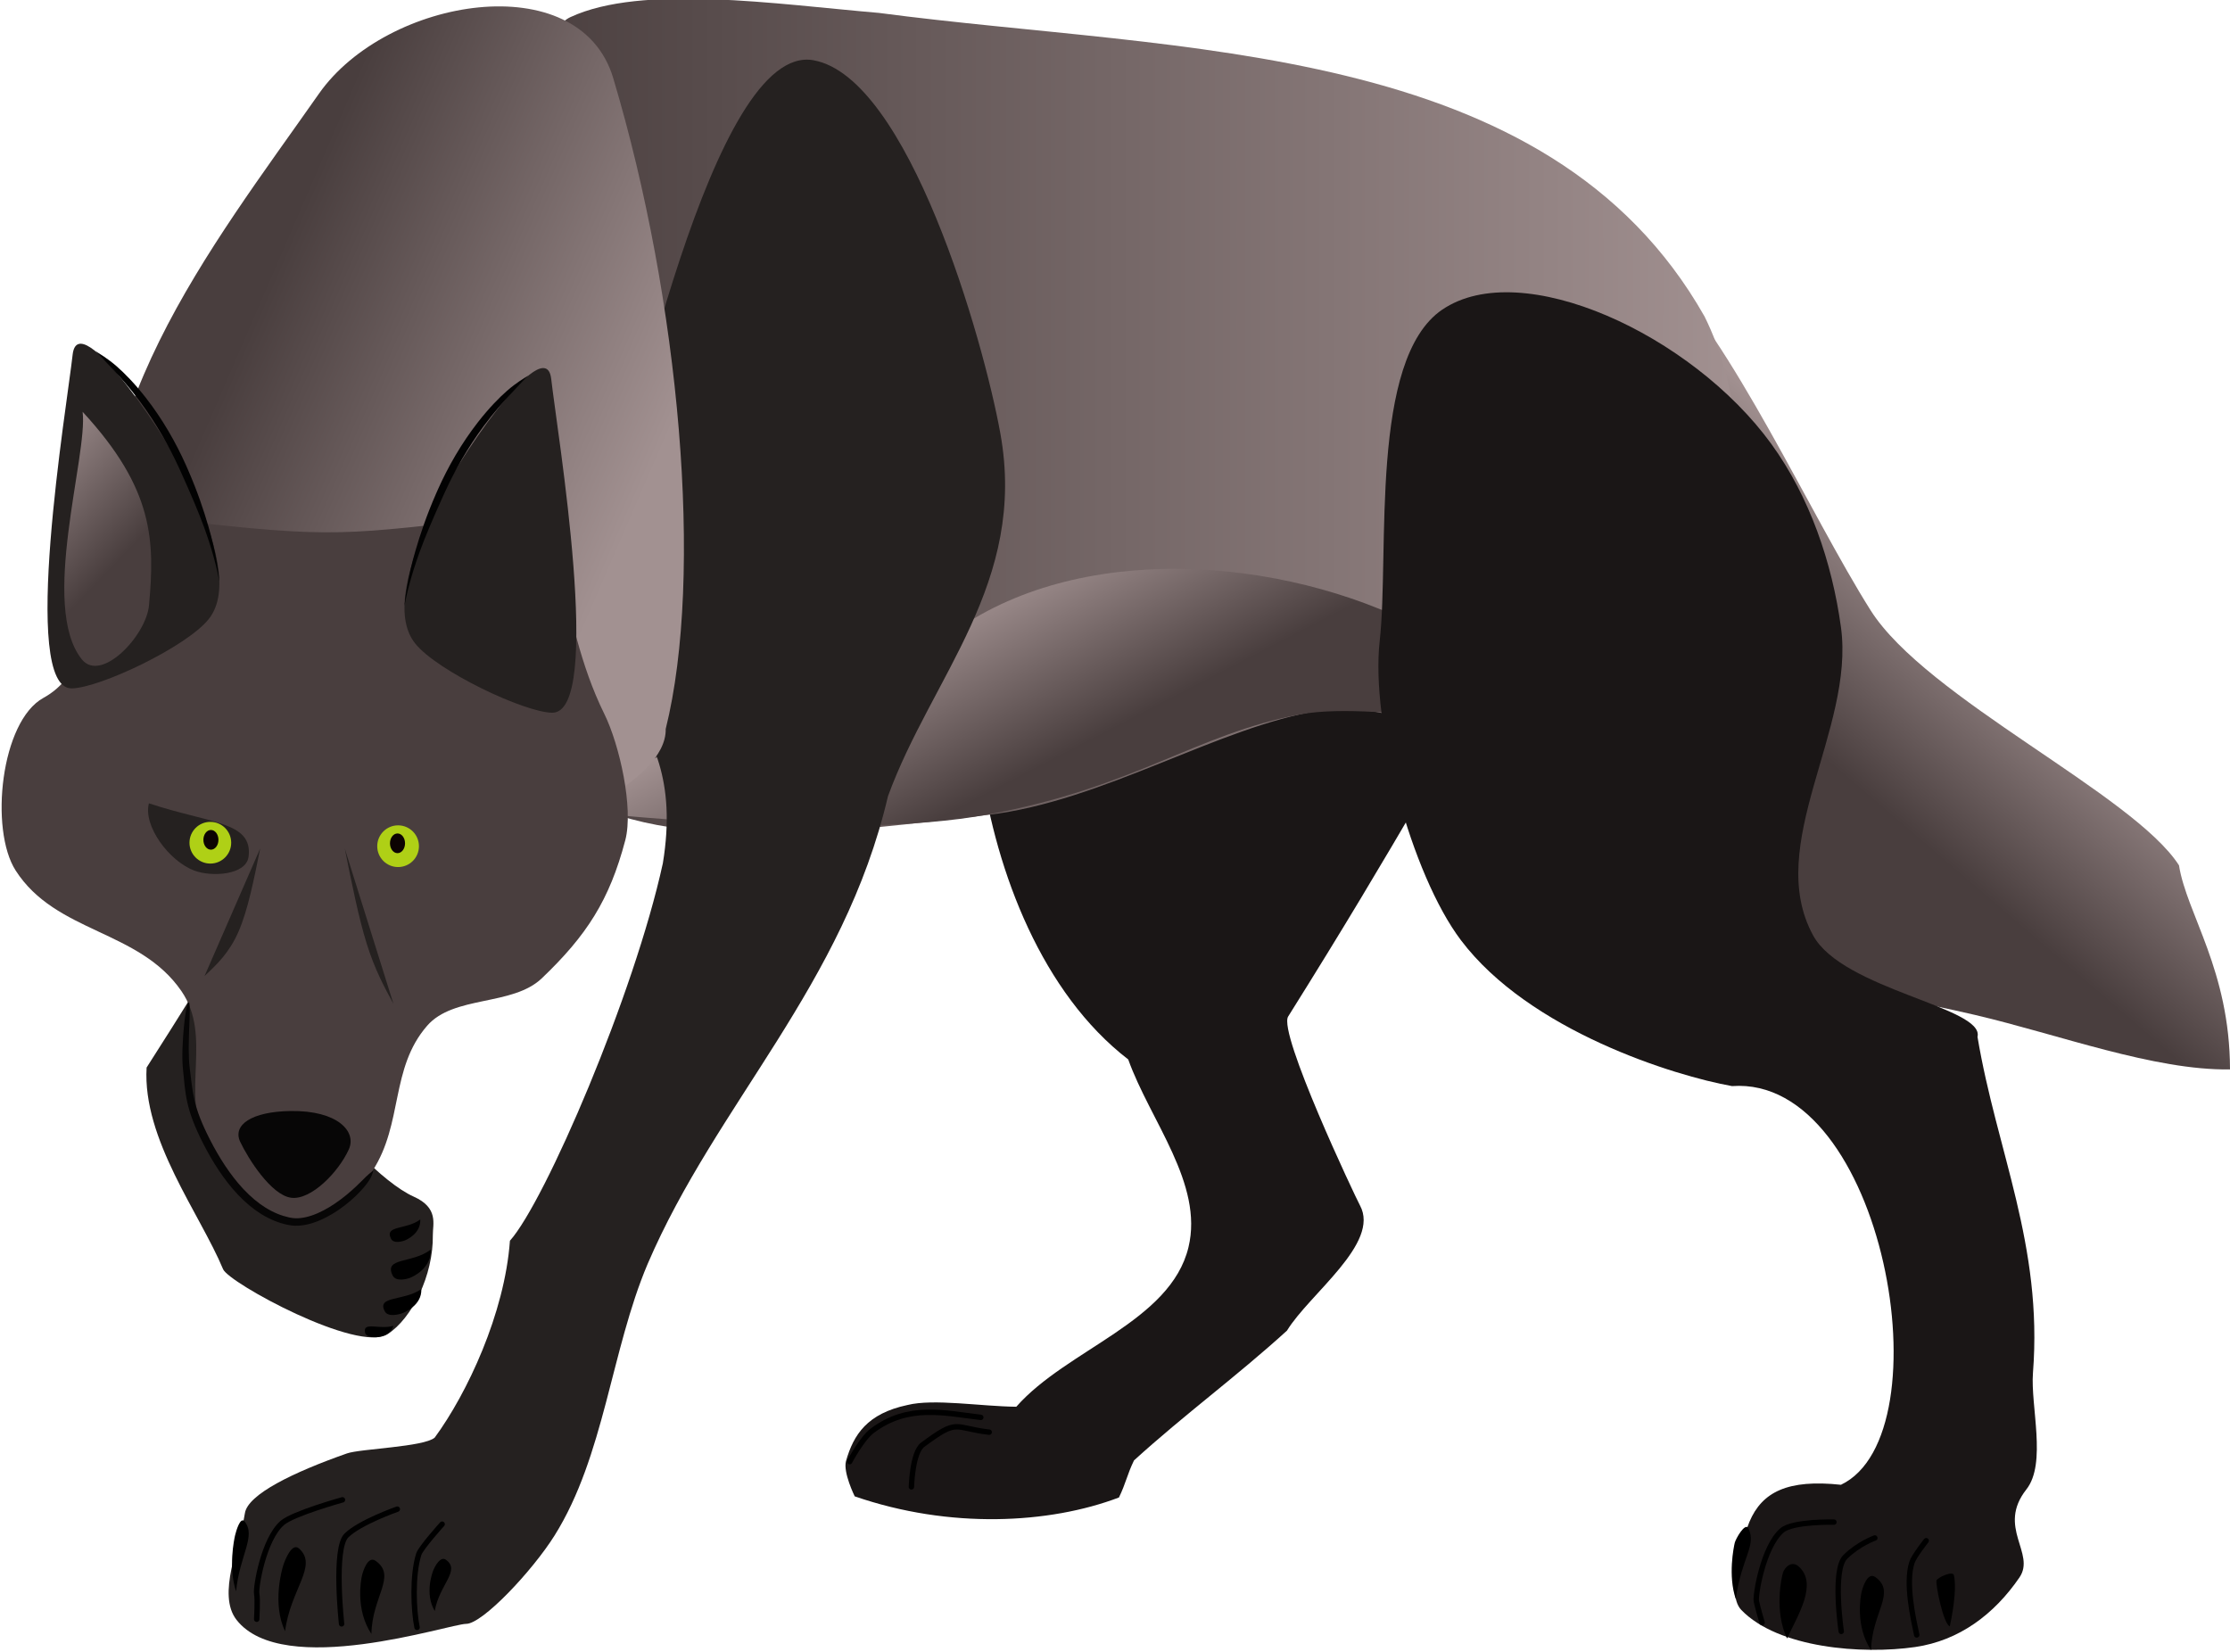 <?xml version="1.0" encoding="UTF-8" standalone="no"?>
<!-- Created with Inkscape (http://www.inkscape.org/) -->

<svg
   width="120.204mm"
   height="89.066mm"
   viewBox="0 0 120.204 89.066"
   version="1.1"
   id="svg9700"
   inkscape:version="1.1 (c68e22c387, 2021-05-23)"
   sodipodi:docname="wolf3.svg"
   xmlns:inkscape="http://www.inkscape.org/namespaces/inkscape"
   xmlns:sodipodi="http://sodipodi.sourceforge.net/DTD/sodipodi-0.dtd"
   xmlns:xlink="http://www.w3.org/1999/xlink"
   xmlns="http://www.w3.org/2000/svg"
   xmlns:svg="http://www.w3.org/2000/svg">
  <sodipodi:namedview
     id="namedview9702"
     pagecolor="#ffffff"
     bordercolor="#666666"
     borderopacity="1.0"
     inkscape:pageshadow="2"
     inkscape:pageopacity="0.0"
     inkscape:pagecheckerboard="0"
     inkscape:document-units="mm"
     showgrid="false"
     inkscape:zoom="0.5"
     inkscape:cx="334"
     inkscape:cy="-35"
     inkscape:window-width="1920"
     inkscape:window-height="1017"
     inkscape:window-x="1912"
     inkscape:window-y="-8"
     inkscape:window-maximized="1"
     inkscape:current-layer="layer2"
     inkscape:snap-nodes="false"
     inkscape:snap-others="false"
     inkscape:snap-intersection-paths="true"
     inkscape:object-paths="true" />
  <defs
     id="defs9697">
    <linearGradient
       inkscape:collect="always"
       id="linearGradient133717">
      <stop
         style="stop-color:#1a1616;stop-opacity:1"
         offset="0"
         id="stop133713" />
      <stop
         style="stop-color:#1a1616;stop-opacity:1"
         offset="1"
         id="stop133715" />
    </linearGradient>
    <inkscape:path-effect
       effect="powerstroke"
       id="path-effect127844"
       is_visible="true"
       lpeversion="1"
       offset_points="0.295,0.226 | 0.513,0.246 | 0.8,0.208"
       not_jump="false"
       sort_points="true"
       interpolator_type="CentripetalCatmullRom"
       interpolator_beta="0.2"
       start_linecap_type="zerowidth"
       linejoin_type="round"
       miter_limit="4"
       scale_width="1"
       end_linecap_type="zerowidth" />
    <linearGradient
       inkscape:collect="always"
       id="linearGradient124628">
      <stop
         style="stop-color:#e135ab;stop-opacity:1"
         offset="0"
         id="stop124624" />
      <stop
         style="stop-color:#e135ab;stop-opacity:1"
         offset="1"
         id="stop124626" />
    </linearGradient>
    <linearGradient
       inkscape:collect="always"
       id="linearGradient118085">
      <stop
         style="stop-color:#000000;stop-opacity:1;"
         offset="0"
         id="stop118081" />
      <stop
         style="stop-color:#000000;stop-opacity:1"
         offset="1"
         id="stop118083" />
    </linearGradient>
    <inkscape:path-effect
       effect="powerstroke"
       id="path-effect115271"
       is_visible="true"
       lpeversion="1"
       offset_points="0.103,0.178 | 1.017,0.291 | 3.603,0.184"
       not_jump="false"
       sort_points="true"
       interpolator_type="CentripetalCatmullRom"
       interpolator_beta="0.2"
       start_linecap_type="zerowidth"
       linejoin_type="round"
       miter_limit="4"
       scale_width="1"
       end_linecap_type="zerowidth" />
    <inkscape:path-effect
       effect="powerstroke"
       id="path-effect109806"
       is_visible="true"
       lpeversion="1"
       offset_points="0.541,0.186 | 0.974,0.317 | 1.8,0.208"
       not_jump="false"
       sort_points="true"
       interpolator_type="CentripetalCatmullRom"
       interpolator_beta="0.2"
       start_linecap_type="zerowidth"
       linejoin_type="miter"
       miter_limit="1"
       scale_width="0.9"
       end_linecap_type="zerowidth" />
    <inkscape:path-effect
       effect="powerstroke"
       id="path-effect107037"
       is_visible="false"
       lpeversion="1"
       offset_points="2.5,0.117"
       not_jump="false"
       sort_points="true"
       interpolator_type="CentripetalCatmullRom"
       interpolator_beta="0.397"
       start_linecap_type="zerowidth"
       linejoin_type="round"
       miter_limit="4"
       scale_width="1"
       end_linecap_type="zerowidth" />
    <linearGradient
       inkscape:collect="always"
       id="linearGradient104555">
      <stop
         style="stop-color:#493e3e;stop-opacity:1;"
         offset="0"
         id="stop104551" />
      <stop
         style="stop-color:#a29191;stop-opacity:1"
         offset="1"
         id="stop104553" />
    </linearGradient>
    <linearGradient
       inkscape:collect="always"
       id="linearGradient104295">
      <stop
         style="stop-color:#252120;stop-opacity:1;"
         offset="0"
         id="stop104291" />
      <stop
         style="stop-color:#252120;stop-opacity:1"
         offset="1"
         id="stop104293" />
    </linearGradient>
    <linearGradient
       inkscape:collect="always"
       id="linearGradient101500">
      <stop
         style="stop-color:#493e3e;stop-opacity:1"
         offset="0"
         id="stop101496" />
      <stop
         style="stop-color:#493e3e;stop-opacity:1"
         offset="1"
         id="stop101498" />
    </linearGradient>
    <inkscape:path-effect
       effect="bspline"
       id="path-effect59917"
       is_visible="true"
       lpeversion="1"
       weight="33.333"
       steps="2"
       helper_size="0"
       apply_no_weight="true"
       apply_with_weight="true"
       only_selected="false" />
    <inkscape:path-effect
       effect="bspline"
       id="path-effect58498"
       is_visible="true"
       lpeversion="1"
       weight="33.333"
       steps="2"
       helper_size="0"
       apply_no_weight="true"
       apply_with_weight="true"
       only_selected="false" />
    <inkscape:path-effect
       effect="bspline"
       id="path-effect12869"
       is_visible="true"
       lpeversion="1"
       weight="33.333"
       steps="2"
       helper_size="0"
       apply_no_weight="true"
       apply_with_weight="true"
       only_selected="false" />
    <inkscape:path-effect
       effect="bspline"
       id="path-effect12262"
       is_visible="true"
       lpeversion="1"
       weight="33.333"
       steps="2"
       helper_size="0"
       apply_no_weight="true"
       apply_with_weight="true"
       only_selected="false" />
    <inkscape:path-effect
       effect="bspline"
       id="path-effect12258"
       is_visible="true"
       lpeversion="1"
       weight="33.333"
       steps="2"
       helper_size="0"
       apply_no_weight="true"
       apply_with_weight="true"
       only_selected="false" />
    <inkscape:path-effect
       effect="bspline"
       id="path-effect12254"
       is_visible="true"
       lpeversion="1"
       weight="33.333"
       steps="2"
       helper_size="0"
       apply_no_weight="true"
       apply_with_weight="true"
       only_selected="false" />
    <inkscape:path-effect
       effect="bspline"
       id="path-effect11628"
       is_visible="true"
       lpeversion="1"
       weight="33.333"
       steps="2"
       helper_size="0"
       apply_no_weight="true"
       apply_with_weight="true"
       only_selected="false" />
    <inkscape:path-effect
       effect="bspline"
       id="path-effect10983"
       is_visible="true"
       lpeversion="1"
       weight="33.333"
       steps="2"
       helper_size="0"
       apply_no_weight="true"
       apply_with_weight="true"
       only_selected="false" />
    <inkscape:path-effect
       effect="bspline"
       id="path-effect9944"
       is_visible="true"
       lpeversion="1"
       weight="33.333"
       steps="2"
       helper_size="0"
       apply_no_weight="true"
       apply_with_weight="true"
       only_selected="false" />
    <linearGradient
       inkscape:collect="always"
       xlink:href="#linearGradient104295"
       id="linearGradient102346"
       x1="-208.248"
       y1="238.484"
       x2="-165.874"
       y2="238.484"
       gradientUnits="userSpaceOnUse" />
    <linearGradient
       inkscape:collect="always"
       xlink:href="#linearGradient104555"
       id="linearGradient103766"
       x1="-180.498"
       y1="206.255"
       x2="-85.005"
       y2="206.255"
       gradientUnits="userSpaceOnUse" />
    <linearGradient
       inkscape:collect="always"
       xlink:href="#linearGradient104555"
       id="linearGradient103804"
       x1="-197.724"
       y1="191.442"
       x2="-167.353"
       y2="204.568"
       gradientUnits="userSpaceOnUse"
       gradientTransform="matrix(0.7,0,0,0.7,-65.455,90.337)" />
    <linearGradient
       inkscape:collect="always"
       xlink:href="#linearGradient104295"
       id="linearGradient103882"
       x1="-201.883"
       y1="239.253"
       x2="-143.863"
       y2="239.253"
       gradientUnits="userSpaceOnUse" />
    <linearGradient
       inkscape:collect="always"
       xlink:href="#linearGradient133717"
       id="linearGradient104251"
       x1="-113.377"
       y1="248.338"
       x2="-61.622"
       y2="248.338"
       gradientUnits="userSpaceOnUse" />
    <linearGradient
       inkscape:collect="always"
       xlink:href="#linearGradient101500"
       id="linearGradient104297"
       x1="-219.398"
       y1="240.503"
       x2="-170.942"
       y2="240.503"
       gradientUnits="userSpaceOnUse" />
    <linearGradient
       inkscape:collect="always"
       xlink:href="#linearGradient104295"
       id="linearGradient104522"
       x1="-215.862"
       y1="213.302"
       x2="-202.391"
       y2="213.302"
       gradientUnits="userSpaceOnUse" />
    <linearGradient
       inkscape:collect="always"
       xlink:href="#linearGradient104295"
       id="linearGradient104530"
       x1="-208.12"
       y1="238.129"
       x2="-200.121"
       y2="238.129"
       gradientUnits="userSpaceOnUse" />
    <linearGradient
       inkscape:collect="always"
       xlink:href="#linearGradient104555"
       id="linearGradient104557"
       x1="-209.753"
       y1="216.192"
       x2="-218.353"
       y2="207.981"
       gradientUnits="userSpaceOnUse" />
    <inkscape:path-effect
       effect="fill_between_many"
       method="bsplinespiro"
       linkedpaths="#path12260,0,1"
       id="path-effect107039"
       join="true"
       close="true"
       autoreverse="true"
       is_visible="true"
       lpeversion="0"
       applied="false" />
    <inkscape:path-effect
       effect="fill_between_many"
       method="bsplinespiro"
       linkedpaths="#path115159,0,1"
       id="path-effect115273"
       join="true"
       close="true"
       autoreverse="true"
       is_visible="true"
       lpeversion="0"
       applied="false" />
    <linearGradient
       inkscape:collect="always"
       xlink:href="#linearGradient104555"
       id="linearGradient116690"
       x1="-130.999"
       y1="228.293"
       x2="-137.542"
       y2="215.624"
       gradientUnits="userSpaceOnUse" />
    <linearGradient
       inkscape:collect="always"
       xlink:href="#linearGradient118085"
       id="linearGradient118087"
       x1="-193.307"
       y1="294.192"
       x2="-188.6"
       y2="294.192"
       gradientUnits="userSpaceOnUse" />
    <linearGradient
       inkscape:collect="always"
       xlink:href="#linearGradient118085"
       id="linearGradient120432"
       x1="-197.965"
       y1="295.939"
       x2="-195.857"
       y2="295.939"
       gradientUnits="userSpaceOnUse" />
    <linearGradient
       inkscape:collect="always"
       xlink:href="#linearGradient118085"
       id="linearGradient120744"
       gradientUnits="userSpaceOnUse"
       x1="-197.965"
       y1="295.939"
       x2="-195.857"
       y2="295.939"
       gradientTransform="matrix(0.265,0,0.031,0.234,-192.07,293.668)" />
    <linearGradient
       inkscape:collect="always"
       xlink:href="#linearGradient118085"
       id="linearGradient120755"
       gradientUnits="userSpaceOnUse"
       x1="-197.965"
       y1="295.939"
       x2="-195.857"
       y2="295.939"
       gradientTransform="matrix(0.209,0,0,0.164,-186.327,293.605)" />
    <linearGradient
       inkscape:collect="always"
       xlink:href="#linearGradient118085"
       id="linearGradient120766"
       gradientUnits="userSpaceOnUse"
       x1="-197.965"
       y1="295.939"
       x2="-195.857"
       y2="295.939"
       gradientTransform="matrix(0.162,0,0,0.223,-201.536,290.639)" />
    <linearGradient
       inkscape:collect="always"
       xlink:href="#linearGradient133717"
       id="linearGradient120926"
       x1="-154.984"
       y1="251.166"
       x2="-109.858"
       y2="251.166"
       gradientUnits="userSpaceOnUse" />
    <linearGradient
       inkscape:collect="always"
       xlink:href="#linearGradient118085"
       id="linearGradient121774"
       gradientUnits="userSpaceOnUse"
       x1="-197.965"
       y1="295.939"
       x2="-195.857"
       y2="295.939"
       gradientTransform="matrix(-0.731,-0.506,0.317,-0.356,-426.165,279.456)" />
    <linearGradient
       inkscape:collect="always"
       xlink:href="#linearGradient118085"
       id="linearGradient122123"
       gradientUnits="userSpaceOnUse"
       gradientTransform="matrix(-0.765,-0.585,0.331,-0.412,-436.393,278.13)"
       x1="-197.965"
       y1="295.939"
       x2="-195.857"
       y2="295.939" />
    <linearGradient
       inkscape:collect="always"
       xlink:href="#linearGradient118085"
       id="linearGradient121774-8"
       gradientUnits="userSpaceOnUse"
       x1="-197.965"
       y1="295.939"
       x2="-195.857"
       y2="295.939"
       gradientTransform="matrix(-0.587,-0.438,0.254,-0.308,-378.956,273.206)" />
    <linearGradient
       inkscape:collect="always"
       xlink:href="#linearGradient118085"
       id="linearGradient121774-4"
       gradientUnits="userSpaceOnUse"
       x1="-197.965"
       y1="295.939"
       x2="-195.857"
       y2="295.939"
       gradientTransform="matrix(-0.381,-0.461,0.277,-0.162,-347.394,233.095)" />
    <linearGradient
       inkscape:collect="always"
       xlink:href="#linearGradient124628"
       id="linearGradient124630"
       x1="-123.925"
       y1="238.061"
       x2="-121.487"
       y2="238.061"
       gradientUnits="userSpaceOnUse" />
    <linearGradient
       inkscape:collect="always"
       xlink:href="#linearGradient104555"
       id="linearGradient125072"
       gradientUnits="userSpaceOnUse"
       x1="-112.467"
       y1="241.284"
       x2="-117.512"
       y2="225.614" />
    <linearGradient
       inkscape:collect="always"
       xlink:href="#linearGradient118085"
       id="linearGradient128582"
       x1="-127.961"
       y1="242.257"
       x2="-126.443"
       y2="242.257"
       gradientUnits="userSpaceOnUse" />
    <linearGradient
       inkscape:collect="always"
       xlink:href="#linearGradient118085"
       id="linearGradient129313"
       gradientUnits="userSpaceOnUse"
       x1="-193.307"
       y1="294.192"
       x2="-188.6"
       y2="294.192"
       gradientTransform="translate(115.481,0.579)" />
    <linearGradient
       inkscape:collect="always"
       xlink:href="#linearGradient118085"
       id="linearGradient129315"
       gradientUnits="userSpaceOnUse"
       x1="-197.965"
       y1="295.939"
       x2="-195.857"
       y2="295.939"
       gradientTransform="translate(115.481,0.579)" />
    <linearGradient
       inkscape:collect="always"
       xlink:href="#linearGradient118085"
       id="linearGradient129317"
       gradientUnits="userSpaceOnUse"
       gradientTransform="matrix(0.265,0,0.031,0.234,-76.589,294.247)"
       x1="-197.965"
       y1="295.939"
       x2="-195.857"
       y2="295.939" />
    <linearGradient
       inkscape:collect="always"
       xlink:href="#linearGradient118085"
       id="linearGradient129319"
       gradientUnits="userSpaceOnUse"
       gradientTransform="matrix(0.209,0,0,0.164,-70.847,294.184)"
       x1="-197.965"
       y1="295.939"
       x2="-195.857"
       y2="295.939" />
    <linearGradient
       inkscape:collect="always"
       xlink:href="#linearGradient118085"
       id="linearGradient129321"
       gradientUnits="userSpaceOnUse"
       gradientTransform="matrix(0.162,0,0,0.223,-86.055,291.218)"
       x1="-197.965"
       y1="295.939"
       x2="-195.857"
       y2="295.939" />
    <linearGradient
       inkscape:collect="always"
       xlink:href="#linearGradient104555"
       id="linearGradient133719"
       x1="-110.993"
       y1="226.073"
       x2="-79.643"
       y2="225.627"
       gradientUnits="userSpaceOnUse" />
    <linearGradient
       inkscape:collect="always"
       xlink:href="#linearGradient104555"
       id="linearGradient133814"
       x1="-59.568"
       y1="248.537"
       x2="-47.908"
       y2="234.906"
       gradientUnits="userSpaceOnUse"
       gradientTransform="matrix(0.7,0,0,0.7,-65.698,90.072)" />
  </defs>
  <g
     id="layer2"
     inkscape:label="Wolf2"
     style="display:inline"
     inkscape:groupmode="layer"
     transform="translate(219.28,-211.567)">
    <g
       id="g68033"
       inkscape:label="HLegR"
       style="display:inline;stroke:none"
       transform="matrix(0.7,0,0,0.7,-65.698,90.072)">
      <path
         style="fill:url(#linearGradient120926);fill-opacity:1;stroke:none;stroke-width:0.234;stroke-linecap:round;stop-color:#000000"
         d="m -139.486,217.306 c -1.785,4.998 -5.123,10.007 -4.373,15.261 1.174,8.22 4.73,17.492 11.334,22.578 1.696,4.73 5.814,9.572 4.641,14.457 -1.379,5.739 -9.363,7.855 -13.26,12.287 -2.737,-0.029 -6.359,-0.638 -8.382,-0.133 -3.094,0.655 -4.149,2.277 -4.729,4.31 -0.248,0.87 0.669,2.722 0.669,2.722 7.319,2.53 14.978,2.125 20.347,0.089 0.536,-1.1 0.625,-1.755 1.16,-2.856 3.927,-3.57 7.854,-6.425 11.78,-9.995 1.726,-2.826 7.201,-6.728 5.622,-9.638 -0.366,-0.674 -6.326,-13.282 -5.533,-14.547 4.403,-7.028 7.041,-11.487 10.352,-17.135 -0.386,-5.801 -0.773,-11.601 -1.16,-17.402 -6.663,-6.349 -19.131,-4.837 -28.468,-7e-5 z"
         id="path59915"
         sodipodi:nodetypes="cscsccsccccsscccc" />
      <path
         style="fill:none;fill-opacity:1;stroke:#000000;stroke-width:0.416;stroke-linecap:round;stroke-miterlimit:4;stroke-dasharray:none;stroke-opacity:1;paint-order:stroke fill markers;stop-color:#000000"
         d="m -143.878,282.707 c -2.793,-0.324 -5.553,-1.053 -8.33,1.01 -0.806,0.58 -1.767,2.398 -1.767,2.398"
         id="path120961"
         sodipodi:nodetypes="ccc" />
      <path
         style="display:inline;fill:none;fill-opacity:1;stroke:#000000;stroke-width:0.416;stroke-linecap:round;stroke-miterlimit:4;stroke-dasharray:none;stroke-opacity:1;paint-order:stroke fill markers;stop-color:#000000"
         d="m -143.229,283.847 c -2.793,-0.324 -2.34,-1.098 -5.117,0.965 -0.806,0.58 -0.874,3.246 -0.874,3.246"
         id="path120961-3"
         sodipodi:nodetypes="ccc" />
    </g>
    <g
       id="g102349"
       inkscape:label="FLegR"
       style="display:inline;stroke:none"
       transform="matrix(0.7,0,0,0.7,-65.698,90.072)">
      <path
         style="fill:url(#linearGradient102346);fill-opacity:1;stroke:none;stroke-width:0.234;stroke-linecap:round;stop-color:#000000"
         d="m -180.27,202.224 c -5.247,18.278 -24.704,48.634 -27.844,53.546 -0.324,5.526 4.105,11.245 5.89,15.528 0.44,1.055 10.387,6.475 12.672,4.998 1.866,-1.206 3.524,-4.517 3.48,-7.63 -0.011,-0.832 0.47,-2.093 -1.484,-2.962 -2.305,-1.024 -6.464,-5.286 -6.726,-7.078 0.407,-5.697 5.983,-17.593 12.762,-23.382 1.889,-1.613 5.104,-0.717 7.139,-2.142 3.831,-2.681 8.36,-6.568 8.389,-11.245 0.049,-8.092 -12.046,-27.411 -14.279,-19.633 z"
         id="path101475"
         sodipodi:nodetypes="scsssscssss" />
      <path
         style="display:inline;fill:url(#linearGradient121774-4);fill-opacity:1;stroke:none;stroke-width:0.181;stroke-linecap:round;stroke-miterlimit:4;stroke-dasharray:none;stroke-opacity:1;paint-order:stroke fill markers;stop-color:#000000"
         d="m -191.29,276.191 c 0.073,0.328 0.654,0.351 0.807,0.348 0.153,-0.003 1.165,-0.085 1.37,-0.885 -1.066,0.333 -2.379,-0.367 -2.177,0.536 z"
         id="path119626-7-5"
         sodipodi:nodetypes="sscs" />
      <path
         style="display:inline;fill:url(#linearGradient121774);fill-opacity:1;stroke:none;stroke-width:0.27;stroke-linecap:round;stroke-miterlimit:4;stroke-dasharray:none;stroke-opacity:1;paint-order:stroke fill markers;stop-color:#000000"
         d="m -189.764,274.553 c 0.244,0.446 1.064,0.228 1.277,0.157 0.212,-0.071 1.588,-0.629 1.527,-1.883 -1.343,0.947 -3.478,0.498 -2.804,1.726 z"
         id="path119626-7"
         sodipodi:nodetypes="sscs" />
      <path
         style="display:inline;fill:url(#linearGradient122123);fill-opacity:1;stroke:none;stroke-width:0.297;stroke-linecap:round;stroke-miterlimit:4;stroke-dasharray:none;stroke-opacity:1;paint-order:stroke fill markers;stop-color:#000000"
         d="m -189.167,271.781 c 0.256,0.515 1.113,0.264 1.335,0.182 0.222,-0.082 1.66,-0.727 1.597,-2.177 -1.404,1.095 -3.636,0.576 -2.932,1.996 z"
         id="path119626-7-3"
         sodipodi:nodetypes="sscs" />
      <path
         style="display:inline;fill:url(#linearGradient121774-8);fill-opacity:1;stroke:none;stroke-width:0.225;stroke-linecap:round;stroke-miterlimit:4;stroke-dasharray:none;stroke-opacity:1;paint-order:stroke fill markers;stop-color:#000000"
         d="m -189.287,268.96 c 0.196,0.386 0.854,0.198 1.024,0.136 0.17,-0.061 1.274,-0.544 1.225,-1.631 -1.078,0.82 -2.79,0.431 -2.25,1.495 z"
         id="path119626-7-1"
         sodipodi:nodetypes="sscs" />
    </g>
    <path
       style="fill:url(#linearGradient133814);fill-opacity:1;stroke:none;stroke-width:0.164;stroke-linecap:round;stop-color:#000000"
       d="m -129.953,225.958 c 4.013,3.893 8.257,13.361 11.501,18.501 2.997,4.748 14.167,9.917 16.626,13.751 0.416,2.619 2.74,5.651 2.75,11.001 -4.086,0.063 -9.212,-1.875 -13.751,-2.938 -5.505,-1.289 -11.991,-2.057 -16.376,-5.625 -5.585,-4.545 -5.471,-10.964 -7.876,-17.751 -1.13,-3.19 2.599,-11.507 0.625,-15.189 2.114,-5.804 3.906,-4.246 6.501,-1.75 z"
       id="path76327"
       sodipodi:nodetypes="csccssscc"
       inkscape:label="Tail" />
    <g
       id="g105200"
       inkscape:label="Body"
       transform="matrix(0.7,0,0,0.7,-65.698,90.072)">
      <path
         style="display:inline;fill:url(#linearGradient103766);fill-opacity:1;stroke:none;stroke-width:0.234;stroke-linecap:round;stop-color:#000000"
         d="m -175.484,174.885 c 5.513,-2.566 15.875,-0.997 23.771,-0.326 23.232,3.073 51.494,2.062 63.566,23.371 5.183,10.418 2.644,27.807 -6.451,33.03 -6.876,3.652 -15.511,-3.884 -23.203,-2.677 -7.681,1.205 -16.665,6.993 -25.523,8.032 -11.057,1.296 -25.777,3.304 -33.312,-2.385 -4.442,-3.354 14.117,-7.693 11.002,-9.038 -19.913,-5.743 -15.649,-47.307 -9.85,-50.007 z"
         id="path58496"
         sodipodi:nodetypes="sccccaccs"
         inkscape:label="body" />
      <path
         style="display:inline;mix-blend-mode:screen;fill:url(#linearGradient116690);fill-opacity:1;stroke:none;stroke-width:0.234;stroke-linecap:round;stroke-miterlimit:4;stroke-dasharray:none;stop-color:#000000"
         d="m -147.159,223.136 c 9.398,-7.783 25.14,-7.005 36.141,-1.725 5.291,2.539 9.781,2.124 10.689,6.027 0.822,3.535 -12.576,-0.073 -18.975,1.141 -8.081,1.532 -12.621,5.591 -23.95,7.695 -11.329,2.104 -30.817,-0.15 -33.059,-0.391 -5.16,-0.554 25.157,-9.437 29.154,-12.747 z"
         id="path105235"
         sodipodi:nodetypes="sssssss" />
    </g>
    <g
       id="g123981"
       inkscape:label="Cock"
       transform="matrix(0.7,0,0,0.7,-65.698,90.072)"
       style="display:none">
      <path
         style="fill:url(#linearGradient125072);fill-opacity:1;stroke:none;stroke-width:0.416;stroke-linecap:round;stroke-miterlimit:4;stroke-dasharray:none;stroke-opacity:1;paint-order:stroke fill markers;stop-color:#000000"
         d="m -124.694,227.932 c 3.566,2.956 4.04,1.311 0.883,5.111 -1.143,1.439 -1.377,3.972 -0.883,5.742 0.432,1.548 2.024,2.73 3.534,3.281 1.661,0.607 3.648,0.377 5.301,-0.252 2.124,-0.809 3.401,-3.042 5.301,-4.291 1.667,-1.096 3.782,-2.428 5.301,-1.136 2.026,1.724 -3.164,3.349 -2.524,5.932 0.644,2.599 3.178,5.036 5.806,5.553 2.483,0.489 2.793,-2.492 5.301,-2.146 2.394,0.331 4.543,-1.641 3.534,-7.194 -1.01,-5.553 -2.518,-13.217 -7.825,-14.135 -5.265,-0.911 -23.85,2.682 -23.727,3.534 z"
         id="path123165"
         sodipodi:nodetypes="ccssssssssssc" />
      <path
         id="path124503"
         style="fill:url(#linearGradient124630);fill-opacity:1;stroke:#000000;stroke-width:0.416;stroke-linecap:round;paint-order:stroke fill markers;stop-color:#000000"
         d="m -121.831,237.794 a 1.735,0.915 73.079 0 1 -0.37,1.927 1.735,0.915 73.079 0 1 -1.38,-1.394 1.735,0.915 73.079 0 1 0.37,-1.927 1.735,0.915 73.079 0 1 1.38,1.394 z" />
      <g
         id="g126156"
         inkscape:label="Hard">
        <path
           style="fill:#e135ab;fill-opacity:1;stroke:none;stroke-width:0.416;stroke-linecap:round;stroke-miterlimit:4;stroke-dasharray:none;stroke-opacity:1;paint-order:stroke fill markers;stop-color:#000000"
           d="m -148.143,255.591 c 1.673,-1.026 1.249,-4.641 3.213,-6.961 1.963,-2.32 6.092,-5.595 9.429,-7.947 2.24,-1.579 4.248,-2.332 4.604,-4.316 0.429,-2.388 5.685,-3.844 7.742,-1.302 1.148,1.419 3.458,5.395 2.731,7.069 -0.72,1.659 -2.141,3.685 -3.59,3.674 -1.449,-0.011 -2.926,-2.061 -3.76,-0.726 -1.705,2.729 -6.673,7.054 -8.104,7.083 -1.43,0.029 -9.375,6.654 -12.265,3.426 z"
           id="path125241"
           sodipodi:nodetypes="cssssssszc" />
        <path
           style="fill:none;fill-opacity:1;stroke:#000000;stroke-width:0.416;stroke-linecap:round;stroke-miterlimit:4;stroke-dasharray:none;stroke-opacity:1;paint-order:stroke fill markers;stop-color:#000000"
           d="m -145.077,252.255 c 0.757,1.136 -0.379,1.928 -0.379,1.928"
           id="path126191"
           sodipodi:nodetypes="cc" />
        <path
           style="fill:url(#linearGradient128582);fill-opacity:1;fill-rule:nonzero;stroke:none;stroke-width:0.416;stroke-linecap:round;stroke-miterlimit:4;stroke-dasharray:none;stroke-opacity:1;paint-order:stroke fill markers;stop-color:#000000"
           d="m -127.912,239.922 c -0.058,0.345 -0.093,0.793 0.061,1.361 0.022,0.082 0.046,0.158 0.071,0.225 0.126,0.349 0.296,0.628 0.452,0.917 0.009,0.017 0.019,0.035 0.028,0.052 0.077,0.146 0.153,0.302 0.219,0.459 0.073,0.173 0.129,0.333 0.174,0.495 0.019,0.069 0.036,0.135 0.051,0.2 0.023,0.099 0.047,0.202 0.063,0.319 0.036,0.259 0.019,0.488 -0.014,0.641 0.08,-0.124 0.22,-0.334 0.303,-0.616 0.038,-0.13 0.059,-0.26 0.062,-0.383 0.002,-0.082 -0.003,-0.166 -0.015,-0.252 -0.028,-0.202 -0.089,-0.4 -0.17,-0.594 -0.073,-0.177 -0.159,-0.346 -0.238,-0.497 -4.5e-4,-8.8e-4 -0.028,-0.054 -0.028,-0.055 -0.177,-0.342 -0.284,-0.538 -0.475,-0.875 -0.033,-0.058 -0.07,-0.121 -0.108,-0.189 -0.216,-0.382 -0.411,-0.97 -0.435,-1.209 z"
           id="path126259"
           sodipodi:nodetypes="cc"
           inkscape:path-effect="#path-effect127844"
           inkscape:original-d="m -127.91217,239.9221 c -0.0626,1.9043 1.82991,2.9071 1.10433,4.66971" />
      </g>
    </g>
    <g
       id="g76273"
       inkscape:label="HLegL"
       style="fill:#5d544f;fill-opacity:1;stroke:none"
       transform="matrix(0.7,0,0,0.7,-65.698,90.072)">
      <path
         style="fill:url(#linearGradient104251);fill-opacity:1;stroke:none;stroke-width:0.234;stroke-linecap:round;stop-color:#000000"
         d="m -108.341,197.405 c -5.648,3.837 -4.057,18.738 -4.819,25.523 -0.707,6.299 2.431,17.964 6.247,23.025 5.287,7.012 16.502,10.467 20.883,11.245 11.705,-0.846 16.551,26.807 8.389,30.7 -4.075,-0.435 -6.069,0.535 -7.05,2.856 -0.287,0.678 -1.957,5.402 -0.625,6.782 2.845,2.95 9.331,3.443 13.386,2.856 3.397,-0.492 6.092,-2.523 8.032,-5.355 1.282,-1.871 -1.766,-3.86 0.535,-6.782 1.586,-2.014 0.308,-6.425 0.507,-8.98 0.77,-9.856 -2.793,-17.042 -4.271,-25.87 0.566,-2.281 -10.373,-3.628 -12.657,-7.807 -3.81,-6.972 3.223,-15.867 2.142,-23.739 -0.684,-4.981 -2.404,-10.03 -5.355,-14.1 -6.107,-8.425 -19.242,-14.498 -25.345,-10.352 z"
         id="path75244"
         sodipodi:nodetypes="sssccsssssscssss" />
      <path
         d="m -84.772,291.24 c -0.244,-0.464 -0.971,0.809 -1.048,1.128 -0.077,0.32 -0.531,2.535 0.077,4.314 0.464,-3.227 1.618,-4.093 0.971,-5.443 z"
         style="display:inline;fill:url(#linearGradient129321);fill-opacity:1;stroke:none;stroke-width:0.079;stroke-linecap:round;stroke-miterlimit:4;stroke-dasharray:none;stroke-opacity:1;paint-order:stroke fill markers;stop-color:#000000"
         id="path120653-8-2"
         sodipodi:nodetypes="cscc" />
      <path
         d="m -68.948,294.849 c -0.091,-0.339 -1.231,0.175 -1.331,0.41 -0.1,0.235 0.505,3.328 1.018,3.541 0.366,-1.682 0.502,-3.243 0.312,-3.951 z"
         style="display:inline;fill:url(#linearGradient129319);fill-opacity:1;stroke:none;stroke-width:0.077;stroke-linecap:round;stroke-miterlimit:4;stroke-dasharray:none;stroke-opacity:1;paint-order:stroke fill markers;stop-color:#000000"
         id="path120653-2-8"
         sodipodi:nodetypes="sscs" />
      <path
         d="m -74.993,295.006 c -0.599,-0.425 -0.969,0.78 -1.051,1.115 -0.082,0.334 -0.519,2.652 0.724,4.514 0.041,-2.881 1.978,-4.457 0.327,-5.628 z"
         style="display:inline;fill:url(#linearGradient129317);fill-opacity:1;stroke:none;stroke-width:0.103;stroke-linecap:round;stroke-miterlimit:4;stroke-dasharray:none;stroke-opacity:1;paint-order:stroke fill markers;stop-color:#000000"
         id="path120653-27"
         sodipodi:nodetypes="sscs" />
      <path
         style="display:inline;fill:url(#linearGradient129315);fill-opacity:1;stroke:none;stroke-width:0.416;stroke-linecap:round;stroke-miterlimit:4;stroke-dasharray:none;stroke-opacity:1;paint-order:stroke fill markers;stop-color:#000000"
         d="m -80.9,294.186 c -0.543,-0.481 -1.073,0.08 -1.199,0.459 -0.126,0.379 -0.692,2.98 0.305,5.089 0.847,-1.813 2.39,-4.222 0.894,-5.548 z"
         id="path119626-1"
         sodipodi:nodetypes="sscs" />
      <path
         style="display:inline;fill:none;fill-opacity:1;stroke:#000000;stroke-width:0.416;stroke-linecap:round;stroke-miterlimit:4;stroke-dasharray:none;stroke-opacity:1;paint-order:stroke fill markers;stop-color:#000000"
         d="m -78.183,290.772 c 0,0 -3.186,-0.076 -4.01,0.649 -1.448,1.274 -2.053,4.998 -1.963,5.444 0.089,0.446 0.442,1.648 0.442,1.648"
         id="path118356-4"
         sodipodi:nodetypes="cssc" />
      <path
         style="display:inline;fill:none;fill-opacity:1;stroke:#000000;stroke-width:0.416;stroke-linecap:round;stroke-miterlimit:4;stroke-dasharray:none;stroke-opacity:1;paint-order:stroke fill markers;stop-color:#000000"
         d="m -71.076,292.205 c 0,0 -0.943,1.184 -1.102,1.679 -0.513,1.593 0.099,4.283 0.371,5.576"
         id="path118354-7"
         sodipodi:nodetypes="csc" />
      <path
         style="display:inline;fill:none;fill-opacity:1;stroke:url(#linearGradient129313);stroke-width:0.416;stroke-linecap:round;stroke-miterlimit:4;stroke-dasharray:none;stroke-opacity:1;paint-order:stroke fill markers;stop-color:#000000"
         d="m -75.031,291.994 c 0,0 -1.271,0.454 -2.281,1.464 -1.01,1.01 -0.307,5.73 -0.307,5.73"
         id="path118013-9"
         sodipodi:nodetypes="csc" />
      <path
         style="display:none;mix-blend-mode:overlay;fill:url(#linearGradient133719);fill-opacity:1;stroke:none;stroke-width:0.416;stroke-linecap:round;stroke-miterlimit:4;stroke-dasharray:none;stroke-opacity:1;paint-order:stroke fill markers;stop-color:#000000"
         d="m -112.471,232.127 c 1.348,2.757 3.642,16.18 12.829,19.959 7.556,3.108 22.148,2.749 19.324,1.364 -13.038,-6.397 -22.132,-31.554 -16.62,-40.815 7.656,-12.863 2.091,-15.843 -7.304,-16.406 -12.357,-0.741 -8.881,34.565 -8.229,35.898 z"
         id="path131416"
         sodipodi:nodetypes="ssssss" />
    </g>
    <g
       id="g102504"
       inkscape:label="FLegL"
       style="display:inline;fill:none;fill-opacity:1;stroke:none"
       transform="matrix(0.7,0,0,0.7,-65.698,90.072)">
      <path
         style="fill:url(#linearGradient103882);fill-opacity:1;stroke:none;stroke-width:0.234;stroke-linecap:round;stop-color:#000000"
         d="m -156.751,178.206 c 7.286,1.329 13.063,21.444 14.38,28.732 2.081,11.51 -5.296,18.735 -8.654,27.939 -3.408,14.573 -13.217,23.676 -18.51,36.024 -2.813,6.64 -3.332,14.779 -7.157,20.892 -1.704,2.724 -5.553,6.815 -6.815,6.815 -1.262,0 -14.114,4.274 -17.684,-0.311 -1.531,-1.966 0.274,-5.767 0.646,-8.208 0.222,-1.456 3.729,-3.153 7.854,-4.604 1.044,-0.367 5.925,-0.494 6.762,-1.219 2.496,-3.397 5.389,-9.56 5.793,-15.16 2.707,-3.028 9.581,-18.997 11.774,-29.059 2.131,-12.975 -7.836,-12.674 -4.796,-24.484 2.24,-7.601 8.612,-38.779 16.407,-37.358 z"
         id="path89878"
         sodipodi:nodetypes="ssccsssssccccs" />
      <path
         style="fill:none;fill-opacity:1;stroke:url(#linearGradient118087);stroke-width:0.416;stroke-linecap:round;stroke-miterlimit:4;stroke-dasharray:none;stroke-opacity:1;paint-order:stroke fill markers;stop-color:#000000"
         d="m -188.808,289.774 c 0,0 -2.912,1.022 -3.921,2.032 -1.01,1.01 -0.37,6.803 -0.37,6.803"
         id="path118013"
         sodipodi:nodetypes="csc" />
      <path
         style="fill:none;fill-opacity:1;stroke:#000000;stroke-width:0.416;stroke-linecap:round;stroke-miterlimit:4;stroke-dasharray:none;stroke-opacity:1;paint-order:stroke fill markers;stop-color:#000000"
         d="m -185.357,290.931 c 0,0 -1.637,1.815 -1.797,2.31 -0.513,1.593 -0.406,4.346 -0.134,5.639"
         id="path118354"
         sodipodi:nodetypes="csc" />
      <path
         style="fill:none;fill-opacity:1;stroke:#000000;stroke-width:0.416;stroke-linecap:round;stroke-miterlimit:4;stroke-dasharray:none;stroke-opacity:1;paint-order:stroke fill markers;stop-color:#000000"
         d="m -193.032,289.057 c 0,0 -3.817,1.06 -4.641,1.785 -1.448,1.274 -2.053,4.998 -1.963,5.444 0.089,0.446 0,1.963 0,1.963"
         id="path118356"
         sodipodi:nodetypes="cssc" />
      <path
         style="fill:url(#linearGradient120432);fill-opacity:1;stroke:none;stroke-width:0.416;stroke-linecap:round;stroke-miterlimit:4;stroke-dasharray:none;stroke-opacity:1;paint-order:stroke fill markers;stop-color:#000000"
         d="m -196.38,292.803 c -0.543,-0.481 -1.073,0.883 -1.199,1.262 -0.126,0.379 -0.87,3.003 0.126,5.111 0.423,-3.263 2.568,-5.048 1.073,-6.374 z"
         id="path119626"
         sodipodi:nodetypes="sscs" />
      <path
         d="m -190.474,293.757 c -0.599,-0.425 -0.969,0.78 -1.051,1.115 -0.082,0.334 -0.519,2.652 0.724,4.514 0.041,-2.881 1.978,-4.457 0.327,-5.628 z"
         style="fill:url(#linearGradient120744);fill-opacity:1;stroke:none;stroke-width:0.103;stroke-linecap:round;stroke-miterlimit:4;stroke-dasharray:none;stroke-opacity:1;paint-order:stroke fill markers;stop-color:#000000"
         id="path120653" />
      <path
         d="m -185.075,293.667 c -0.429,-0.298 -0.848,0.548 -0.948,0.782 -0.1,0.235 -0.688,1.861 0.1,3.169 0.334,-2.023 2.03,-3.129 0.848,-3.951 z"
         style="fill:url(#linearGradient120755);fill-opacity:1;stroke:none;stroke-width:0.077;stroke-linecap:round;stroke-miterlimit:4;stroke-dasharray:none;stroke-opacity:1;paint-order:stroke fill markers;stop-color:#000000"
         id="path120653-2" />
      <path
         d="m -200.568,290.724 c -0.331,-0.406 -0.655,0.746 -0.732,1.065 -0.077,0.32 -0.531,2.535 0.077,4.314 0.258,-2.754 1.568,-4.261 0.655,-5.38 z"
         style="fill:url(#linearGradient120766);fill-opacity:1;stroke:none;stroke-width:0.079;stroke-linecap:round;stroke-miterlimit:4;stroke-dasharray:none;stroke-opacity:1;paint-order:stroke fill markers;stop-color:#000000"
         id="path120653-8" />
    </g>
    <path
       d="m -213.318,245.24 c -2.127,-10.944 5.391,-20.294 11.229,-28.622 3.644,-5.198 14.044,-6.927 15.862,-0.845 3.591,12.014 4.895,26.8 2.831,35.087 0.058,2.923 -6.588,5.435 -7.707,5.879 -2.074,0.824 -15.243,-0.488 -17.341,-1.749 -3.595,-2.16 -4.075,-5.633 -4.875,-9.751 z"
       style="display:inline;fill:url(#linearGradient103804);fill-opacity:1;stroke:none;stroke-width:0.043;stroke-linecap:round;stop-color:#000000"
       id="path91330"
       inkscape:label="Neck"
       sodipodi:nodetypes="ssscssss" />
    <g
       id="g13706"
       inkscape:label="Head"
       style="display:inline;fill:#252120;fill-opacity:1;stroke:none"
       transform="matrix(0.7,0,0,0.7,-65.698,90.072)">
      <path
         style="fill:url(#linearGradient104297);fill-opacity:1;stroke:none;stroke-width:0.234;stroke-linecap:round;stop-color:#000000"
         d="m -171.257,238.278 c -1.212,4.607 -2.98,7.331 -6.425,10.62 -2.265,2.162 -6.783,1.293 -8.835,3.659 -2.849,3.285 -1.832,7.505 -4.194,11.155 -1.201,1.856 -4.252,4.332 -6.425,3.927 -2.937,-0.548 -5.068,-3.496 -6.425,-6.158 -1.938,-3.8 0.543,-8.086 -1.874,-11.602 -3.256,-4.736 -9.658,-4.443 -12.762,-9.281 -2.024,-3.155 -1.148,-11.499 2.142,-13.297 5.84,-3.192 2.569,-14.543 9.859,-13.71 12.959,1.48 13.018,1.146 25.933,-0.246 4.7,-0.507 3.6,7.507 7.401,15.206 1.148,2.324 2.266,7.221 1.606,9.727 z"
         id="path9942"
         sodipodi:nodetypes="sssssssssssss" />
      <path
         inkscape:original-d="M 0,0"
         inkscape:path-effect="#path-effect115273"
         d="m -190.649,263.694 c -1.201,1.856 -4.252,4.332 -6.425,3.927 -2.937,-0.548 -5.068,-3.496 -6.425,-6.158 -1.348,-2.643 -1.331,-3.702 -1.557,-5.639 -0.196,-1.683 0.189,-5.08 0.189,-5.08 z"
         id="path115275"
         style="fill:none" />
      <path
         d="m -190.649,263.694 c -0.087,0.079 -0.291,0.209 -0.565,0.476 -0.195,0.19 -0.46,0.466 -0.817,0.799 -0.418,0.39 -0.972,0.866 -1.624,1.302 -0.544,0.363 -1.148,0.693 -1.758,0.896 -0.286,0.095 -0.568,0.162 -0.842,0.191 -0.269,0.029 -0.526,0.023 -0.766,-0.024 -0.048,-0.009 -0.095,-0.019 -0.142,-0.029 -0.573,-0.127 -1.179,-0.364 -1.806,-0.757 -0.571,-0.358 -1.136,-0.83 -1.691,-1.421 -0.996,-1.062 -1.854,-2.398 -2.573,-3.802 -0.332,-0.65 -0.581,-1.201 -0.771,-1.693 -0.19,-0.491 -0.319,-0.918 -0.414,-1.32 -0.098,-0.411 -0.161,-0.8 -0.214,-1.198 -0.057,-0.421 -0.104,-0.856 -0.164,-1.323 -0.027,-0.206 -0.045,-0.438 -0.057,-0.679 -0.012,-0.258 -0.017,-0.527 -0.017,-0.79 -5.4e-4,-0.6 0.022,-1.223 0.039,-1.657 0.009,-0.241 0.018,-0.448 0.025,-0.622 0.042,-1.136 -0.021,-1.296 -0.062,-1.301 -0.025,-0.003 -0.162,0.135 -0.305,1.271 -0.022,0.173 -0.045,0.383 -0.069,0.624 -0.043,0.447 -0.09,1.055 -0.109,1.678 -0.008,0.269 -0.012,0.546 -0.007,0.814 0.005,0.251 0.017,0.498 0.04,0.724 0.048,0.463 0.085,0.897 0.134,1.33 0.046,0.409 0.105,0.82 0.203,1.259 0.096,0.43 0.228,0.884 0.424,1.402 0.195,0.517 0.451,1.089 0.789,1.754 0.73,1.437 1.62,2.827 2.669,3.941 0.586,0.622 1.192,1.127 1.815,1.513 0.685,0.425 1.356,0.684 1.997,0.82 0.053,0.011 0.106,0.022 0.159,0.031 0.306,0.056 0.62,0.06 0.936,0.024 0.321,-0.036 0.644,-0.113 0.96,-0.219 0.674,-0.226 1.325,-0.584 1.893,-0.971 0.684,-0.467 1.252,-0.979 1.662,-1.414 0.35,-0.371 0.593,-0.692 0.742,-0.933 0.206,-0.334 0.252,-0.594 0.286,-0.699 z"
         style="fill:#070606;fill-opacity:1;fill-rule:nonzero;stroke:none;stroke-width:0.062;stroke-linecap:round;stroke-opacity:1;stop-color:#000000"
         id="path115159"
         inkscape:path-effect="#path-effect115271"
         inkscape:original-d="m -190.64887,263.69441 c -1.20103,1.85614 -4.25195,4.3324 -6.42549,3.92666 -2.93672,-0.54819 -5.06787,-3.49576 -6.42548,-6.15774 -1.34779,-2.64272 -1.33133,-3.70209 -1.5572,-5.63898 -0.19627,-1.68307 0.18932,-5.07989 0.18932,-5.07989"
         inkscape:linked-fill="path115275"
         sodipodi:nodetypes="csssc" />
      <path
         style="fill:#252120;fill-opacity:1;stroke:none;stroke-width:0.234;stroke-linecap:round;stop-color:#000000"
         d="m -192.854,238.903 c 0.536,2.678 1.071,5.355 1.696,7.348 0.625,1.993 1.339,3.302 2.052,4.611"
         id="path12256"
         inkscape:path-effect="#path-effect12258"
         inkscape:original-d="m -192.85366,238.90294 c 0.53572,2.67755 1.07117,5.35483 1.60637,8.03185 0.71422,1.30919 1.42814,2.61806 2.14182,3.92668" />
      <path
         style="fill:#252120;fill-opacity:1;stroke:none;stroke-width:0.234;stroke-linecap:round;stop-color:#000000"
         d="m -199.368,238.903 c -0.476,2.38 -0.952,4.76 -1.666,6.396 -0.714,1.636 -1.666,2.528 -2.618,3.421"
         id="path12252"
         inkscape:path-effect="#path-effect12254"
         inkscape:original-d="m -199.36839,238.90294 c -0.47569,2.38007 -0.95165,4.75988 -1.42788,7.13942 -0.95168,0.89271 -1.90358,1.78512 -2.85577,2.67729" />
      <path
         style="fill:#070606;fill-opacity:1;stroke:none;stroke-width:0.234;stroke-linecap:round;stop-color:#000000"
         d="m -197.022,259.116 c 3.63,-0.051 5.1,1.584 4.48,2.955 -0.789,1.746 -2.913,3.933 -4.449,3.723 -1.535,-0.21 -3.302,-3.008 -3.913,-4.301 -0.61,-1.294 0.857,-2.334 3.881,-2.377 z"
         id="path11626"
         sodipodi:nodetypes="sssss" />
      <g
         id="g13614"
         inkscape:label="EarR"
         style="display:inline;fill:#080705;fill-opacity:1;stroke:none">
        <path
           style="display:inline;fill:url(#linearGradient104522);fill-opacity:1;fill-rule:nonzero;stroke:url(#linearGradient104522);stroke-width:0.062;stroke-linecap:round;stroke-opacity:1;stop-color:#000000"
           d="m -213.811,200.886 c -0.431,3.897 -4.09,25.761 -0.059,25.687 2.158,-0.04 8.82,-3.198 10.53,-5.325 1.71,-2.127 0.52,-6.113 -1.205,-9.936 -1.725,-3.823 -8.835,-14.323 -9.266,-10.426 z"
           id="path12260"
           sodipodi:nodetypes="ssssss"
           inkscape:linked-fill="path107041" />
        <path
           style="fill:url(#linearGradient104557);fill-opacity:1;stroke:none;stroke-width:0.234;stroke-linecap:round;stop-color:#000000"
           d="m -213.04,205.278 c 0.418,3.355 -3.329,14.988 -0.063,19.057 1.48,1.845 4.961,-1.809 5.175,-4.165 0.449,-4.96 0.383,-8.945 -5.111,-14.893 z"
           id="path12867"
           sodipodi:nodetypes="cssc" />
        <path
           d="m -202.509,218.339 c -0.081,-0.891 -0.276,-2.289 -0.842,-4.229 -0.369,-1.263 -0.836,-2.684 -1.604,-4.438 -0.041,-0.095 -0.085,-0.193 -0.13,-0.294 -0.775,-1.74 -1.809,-3.547 -3.091,-5.19 -0.856,-1.097 -1.649,-1.897 -2.233,-2.408 -0.72,-0.63 -1.354,-0.993 -1.641,-1.171 0.265,0.247 0.728,0.74 1.381,1.44 0.528,0.566 1.249,1.36 2.067,2.463 1.226,1.654 2.208,3.385 2.993,5.102 0.046,0.1 0.089,0.196 0.132,0.289 0.752,1.662 1.389,3.149 1.807,4.309 0.681,1.891 0.995,3.235 1.16,4.125 z"
           style="display:inline;fill:#020202;fill-opacity:1;fill-rule:nonzero;stroke:none;stroke-width:0.416;stroke-linecap:round;stroke-miterlimit:4;stroke-dasharray:none;stroke-opacity:1;stop-color:#000000"
           id="path107909"
           sodipodi:nodetypes="csc"
           inkscape:path-effect="#path-effect109806"
           inkscape:original-d="m -202.50934,218.33903 c -0.30573,-2.21421 -1.11233,-5.01965 -2.83758,-8.84225 -1.72527,-3.82259 -4.15245,-6.93877 -6.70333,-8.88718" />
      </g>
      <g
         id="g28255"
         inkscape:label="Eye"
         style="display:inline;stroke:none">
        <path
           style="fill:url(#linearGradient104530);fill-opacity:1;stroke:none;stroke-width:0.234;stroke-linecap:round;stop-color:#000000"
           d="m -207.936,235.422 c 4.697,1.571 8.014,1.384 7.675,4.105 -0.178,1.432 -2.846,1.585 -4.194,1.071 -1.943,-0.741 -3.939,-3.447 -3.48,-5.176 z"
           id="path10981"
           sodipodi:nodetypes="caac" />
        <circle
           style="fill:#afd016;fill-opacity:1;stroke:none;stroke-width:0.234;stroke-linecap:round;stop-color:#000000"
           id="path13730"
           cx="-203.206"
           cy="238.457"
           r="1.606" />
        <ellipse
           style="fill:#0c0302;fill-opacity:1;stroke:none;stroke-width:0.234;stroke-linecap:round;stop-color:#000000"
           id="path13732"
           cx="-203.161"
           cy="238.234"
           rx="0.58"
           ry="0.759" />
      </g>
      <use
         x="0"
         y="0"
         xlink:href="#g13614"
         id="use58381"
         width="100%"
         height="100%"
         transform="matrix(-1,0,0,1,-390.766,1.874)"
         style="display:inline;stroke:none" />
      <use
         x="0"
         y="0"
         xlink:href="#g28255"
         id="use28337"
         width="100%"
         height="100%"
         transform="matrix(-1,0,0,1,-391.954,0.268)"
         style="display:inline;fill-opacity:1;stroke:none" />
    </g>
  </g>
</svg>
